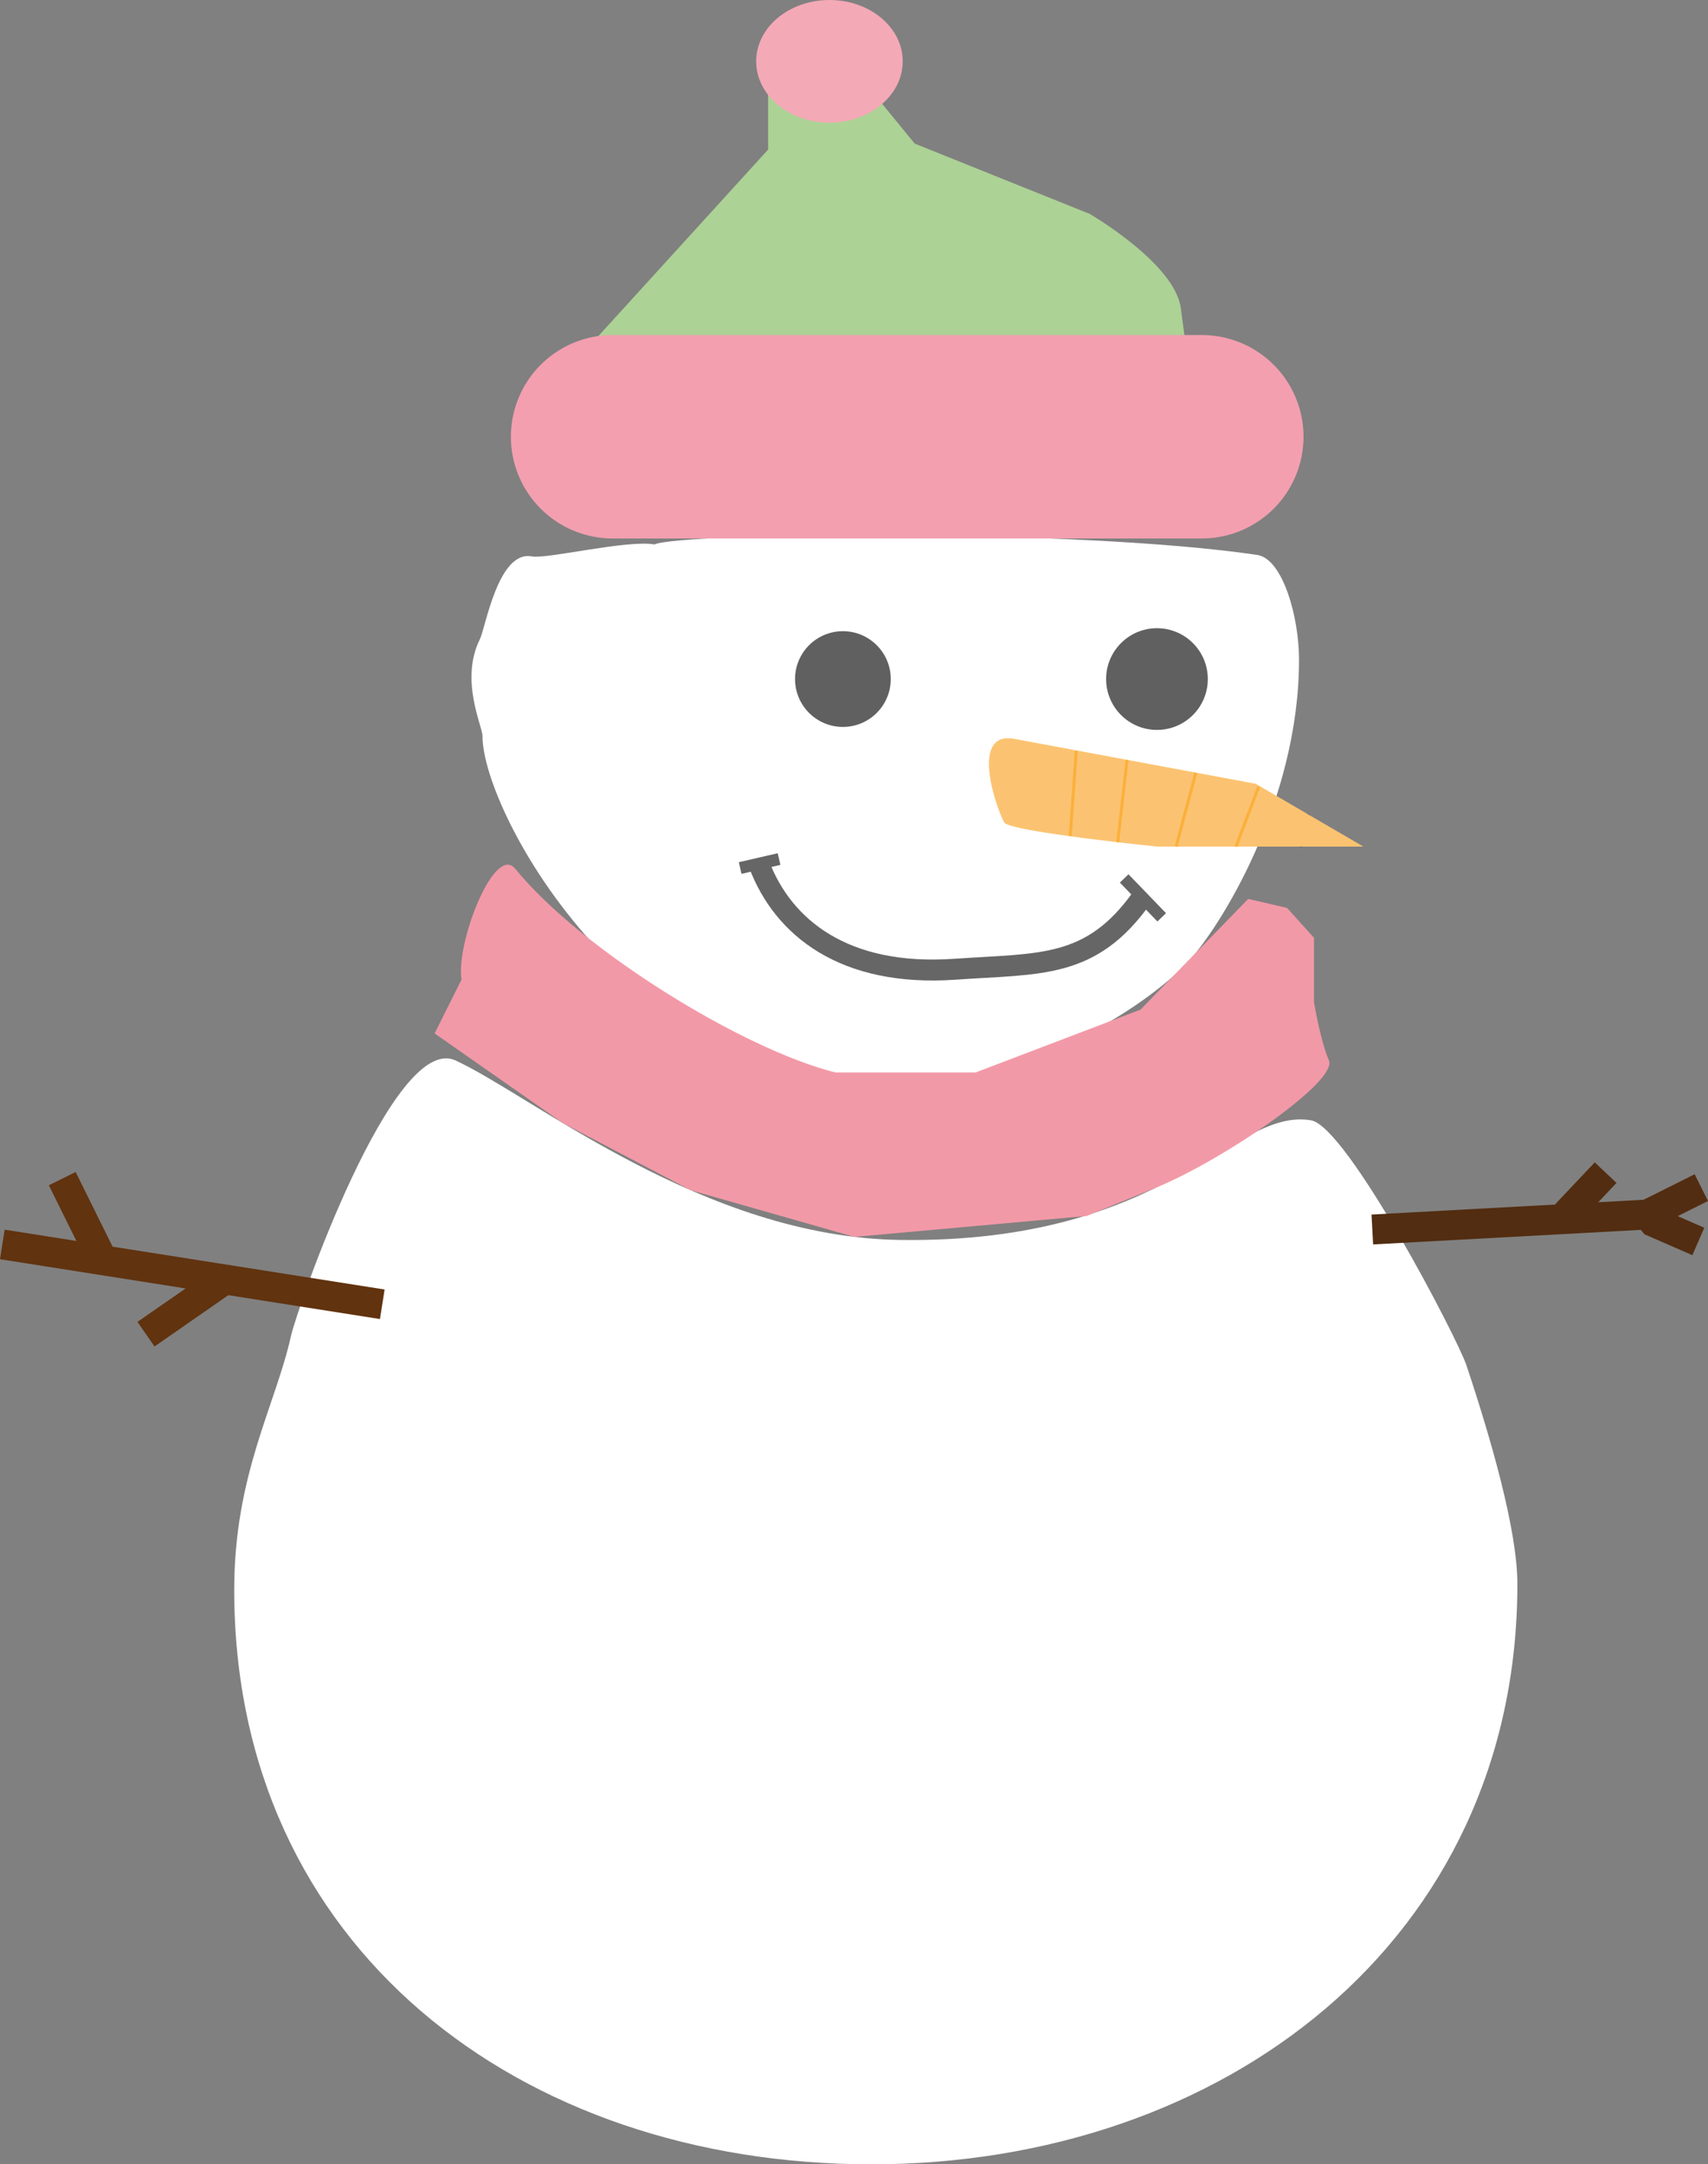 <svg id="Layer_1" data-name="Layer 1" xmlns="http://www.w3.org/2000/svg" viewBox="0 0 571.04 723.5"><rect x="0" y="0" width="571.04" height="723.5" fill="#808080" stroke="none"/><defs><style>.cls-1,.cls-2{fill:#fff;}.cls-2{stroke:#f2f2f2;}.cls-11,.cls-13,.cls-14,.cls-2,.cls-3,.cls-4,.cls-6{stroke-miterlimit:10;}.cls-11,.cls-2{stroke-width:7px;}.cls-11,.cls-13,.cls-14,.cls-3,.cls-4,.cls-6{fill:none;}.cls-3{stroke:#522d11;}.cls-3,.cls-4{stroke-width:10px;}.cls-4{stroke:#61330f;}.cls-5{fill:#606060;}.cls-6{stroke:#000;}.cls-7{fill:#f299a7;}.cls-8{fill:#acd295;}.cls-9{fill:#f39fb0;}.cls-10{fill:#f4a9b6;}.cls-11,.cls-14{stroke:#666;}.cls-12{fill:#fbc371;}.cls-13{stroke:#fbb03b;}.cls-14{stroke-width:4px;}</style></defs><path class="cls-1" d="M531.79,538.33c0,119.29-98.36,194-216,194s-213-72.71-213-192c0-38.64,13.77-61.49,19-85,2-9,34.12-101.64,55-92,26,12,82.91,59.21,149,60,89.95,1.08,110.88-44.35,137-40,12,2,49,72.86,52,82C522.79,489.33,531.79,520.19,531.79,538.33Z" transform="translate(-24.48 -8.83)"/><path class="cls-1" d="M458.79,229.33c0,47.27-26.48,90.13-38,102-10,10.31-46.54,39.05-98.5,40-85.5,1.56-136.5-90.36-136.5-116.5,0-3.23-7.66-18.7-.86-32.34,1.88-3.78,6.08-29.78,17.36-27.66,5.06.95,31.88-5.62,41-4,8.82-4,140.5-5.5,201.5,3.5C453.35,195.59,458.79,215.11,458.79,229.33Z" transform="translate(-24.48 -8.83)"/><path class="cls-2" d="M182,171.64" transform="translate(-24.48 -8.83)"/><path class="cls-3" d="M483.29,419.83l92-5" transform="translate(-24.48 -8.83)"/><path class="cls-3" d="M593.29,405.83l-18,9,2.08,2.5,14.92,6.5" transform="translate(-24.48 -8.83)"/><path class="cls-3" d="M548.06,414.83l13.23-14" transform="translate(-24.48 -8.83)"/><path class="cls-4" d="M152.29,444.83l-93.5-14.72-33.53-5.28" transform="translate(-24.48 -8.83)"/><path class="cls-4" d="M58.79,430.11l-13.5-27.28" transform="translate(-24.48 -8.83)"/><path class="cls-4" d="M99.62,436.54,73.29,454.83" transform="translate(-24.48 -8.83)"/><circle class="cls-5" cx="386.81" cy="227" r="17"/><path class="cls-6" d="M459,291.83c1.46-5.83,2.26-9,2.7-10.82" transform="translate(-24.48 -8.83)"/><path class="cls-6" d="M277.79,297.92" transform="translate(-24.48 -8.83)"/><path class="cls-7" d="M303.79,367.33h46.9l55.1-21,36-37,13,3,9,10v21.44s2,12.56,5,19.56S433.41,396.71,410.6,406l-22.81,9.31-77.67,7L255.39,406.7,212.7,384.29l-42.91-30,9-18c-2-12,11-45.66,18-37C218.79,326.33,273,359.68,303.79,367.33Z" transform="translate(-24.48 -8.83)"/><path class="cls-8" d="M220.29,125.83l61-67V40.23l31-5.4,18,22,58.5,23.5s28.47,16.5,30.47,31.5l2,15-201,2.61" transform="translate(-24.48 -8.83)"/><path class="cls-9" d="M229.29,120.83h197a34,34,0,0,1,34,34h0a34,34,0,0,1-34,34h-197a34,34,0,0,1-34-34h0A34,34,0,0,1,229.29,120.83Z" transform="translate(-24.48 -8.83)"/><ellipse class="cls-10" cx="277.31" cy="20.5" rx="24.5" ry="20.5"/><circle class="cls-5" cx="281.81" cy="227" r="16"/><path class="cls-11" d="M406.29,308.83c-17,24-34,22-62.5,24-37.19,2.61-57.5-14-65.5-35" transform="translate(-24.48 -8.83)"/><path class="cls-12" d="M444.29,270.83l36,21h-69s-49-5-51-8-12.31-30.91,3.35-28Z" transform="translate(-24.48 -8.83)"/><path class="cls-13" d="M382.29,288.29c2-27.45,2-28.46,2-28.46" transform="translate(-24.48 -8.83)"/><path class="cls-14" d="M271.94,299l13-3" transform="translate(-24.48 -8.83)"/><path class="cls-14" d="M400.33,302.48l12.55,13" transform="translate(-24.48 -8.83)"/><path class="cls-13" d="M398.18,290.38l3.11-27.55" transform="translate(-24.48 -8.83)"/><path class="cls-13" d="M417.7,291.83l6.59-24.7" transform="translate(-24.48 -8.83)"/><path class="cls-13" d="M437.71,291.83l7.58-20" transform="translate(-24.48 -8.83)"/><path class="cls-6" d="M382.29,285.83" transform="translate(-24.48 -8.83)"/></svg>